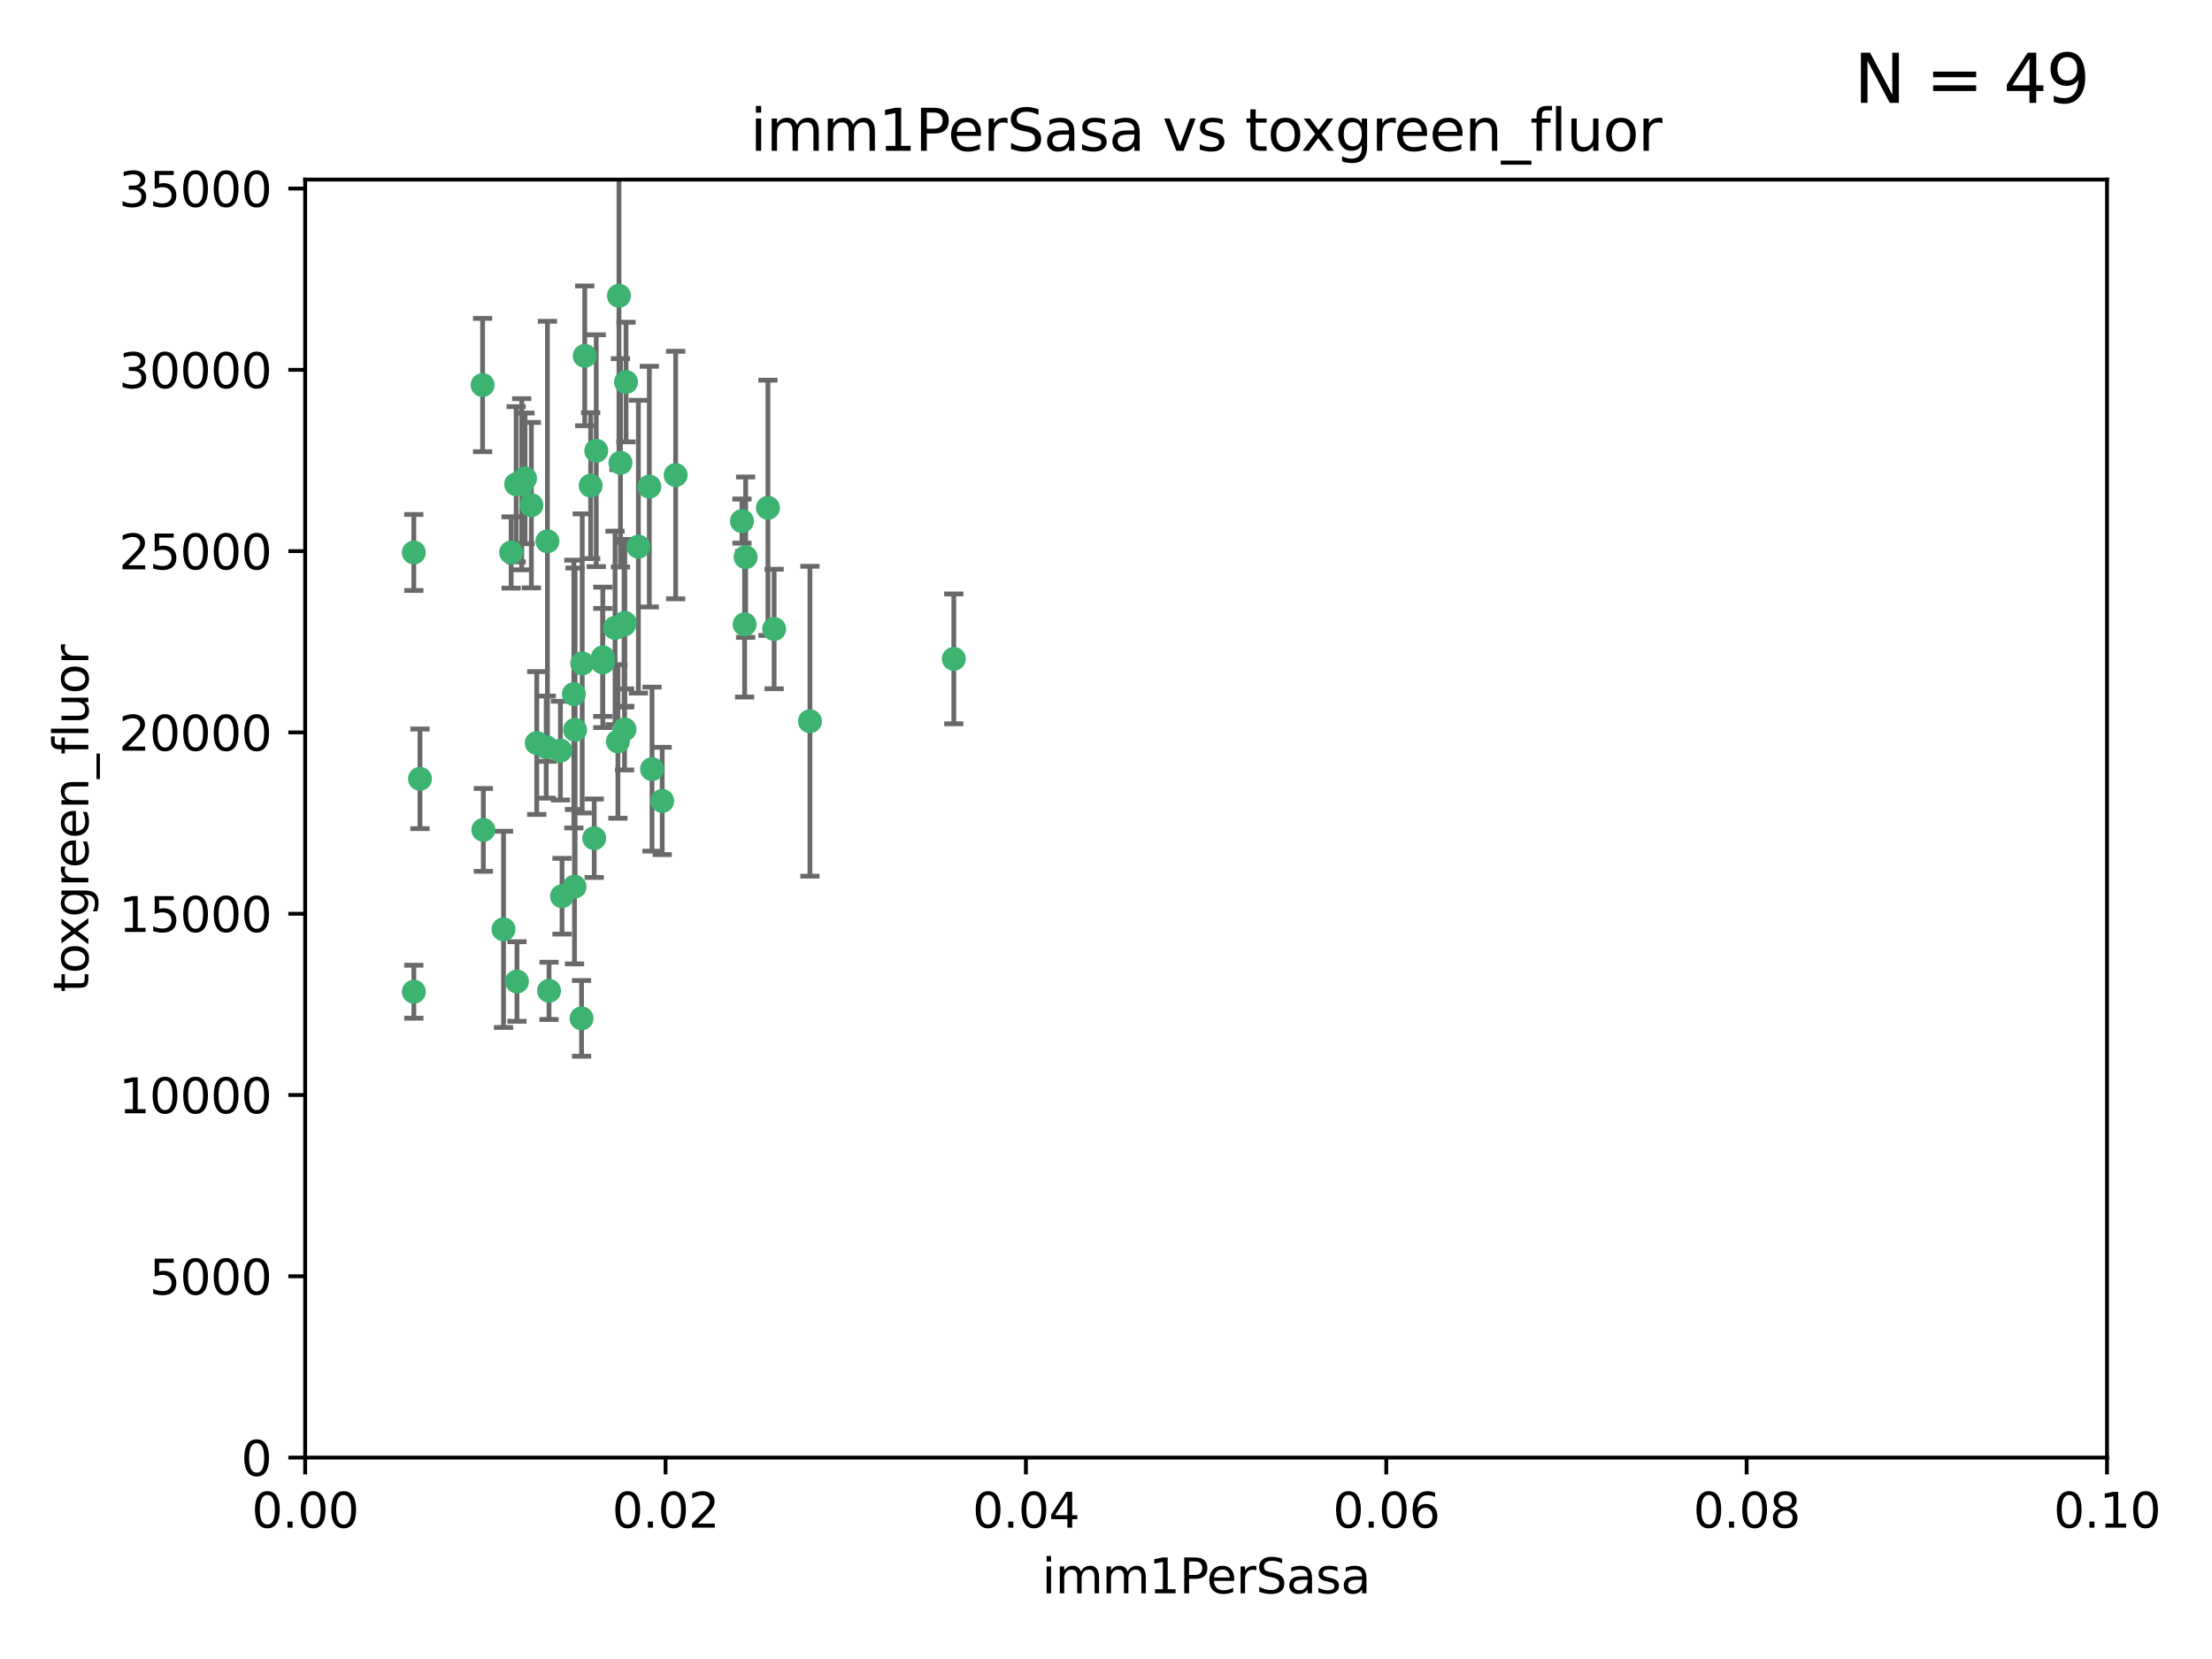 <?xml version="1.0" encoding="utf-8" standalone="no"?>
<!DOCTYPE svg PUBLIC "-//W3C//DTD SVG 1.1//EN"
  "http://www.w3.org/Graphics/SVG/1.1/DTD/svg11.dtd">
<svg xmlns:xlink="http://www.w3.org/1999/xlink" width="460.8pt" height="345.6pt" viewBox="0 0 460.8 345.6" xmlns="http://www.w3.org/2000/svg" version="1.1">
 <defs>
  <style type="text/css">*{stroke-linejoin: round; stroke-linecap: butt}</style>
 </defs>
 <g id="figure_1">
  <g id="patch_1">
   <path d="M 0 345.6 
L 460.8 345.6 
L 460.8 0 
L 0 0 
z
" style="fill: #ffffff"/>
  </g>
  <g id="axes_1">
   <g id="patch_2">
    <path d="M 63.571 303.64 
L 438.93 303.64 
L 438.93 37.411 
L 63.571 37.411 
z
" style="fill: #ffffff"/>
   </g>
   <g id="PathCollection_1">
    <defs>
     <path id="md08d9b1926" d="M 0 1.118 
C 0.297 1.118 0.581 1 0.791 0.791 
C 1 0.581 1.118 0.297 1.118 0 
C 1.118 -0.297 1 -0.581 0.791 -0.791 
C 0.581 -1 0.297 -1.118 0 -1.118 
C -0.297 -1.118 -0.581 -1 -0.791 -0.791 
C -1 -0.581 -1.118 -0.297 -1.118 0 
C -1.118 0.297 -1 0.581 -0.791 0.791 
C -0.581 1 -0.297 1.118 0 1.118 
z
" style="stroke: #3cb371"/>
    </defs>
    <g clip-path="url(#p1eeb08035d)">
     <use xlink:href="#md08d9b1926" x="108.683" y="100.872" style="fill: #3cb371; stroke: #3cb371"/>
     <use xlink:href="#md08d9b1926" x="86.211" y="206.592" style="fill: #3cb371; stroke: #3cb371"/>
     <use xlink:href="#md08d9b1926" x="86.208" y="115.09" style="fill: #3cb371; stroke: #3cb371"/>
     <use xlink:href="#md08d9b1926" x="135.831" y="160.224" style="fill: #3cb371; stroke: #3cb371"/>
     <use xlink:href="#md08d9b1926" x="116.743" y="156.366" style="fill: #3cb371; stroke: #3cb371"/>
     <use xlink:href="#md08d9b1926" x="100.534" y="80.209" style="fill: #3cb371; stroke: #3cb371"/>
     <use xlink:href="#md08d9b1926" x="106.479" y="115.091" style="fill: #3cb371; stroke: #3cb371"/>
     <use xlink:href="#md08d9b1926" x="130.105" y="151.945" style="fill: #3cb371; stroke: #3cb371"/>
     <use xlink:href="#md08d9b1926" x="107.526" y="100.88" style="fill: #3cb371; stroke: #3cb371"/>
     <use xlink:href="#md08d9b1926" x="111.816" y="154.79" style="fill: #3cb371; stroke: #3cb371"/>
     <use xlink:href="#md08d9b1926" x="135.268" y="101.372" style="fill: #3cb371; stroke: #3cb371"/>
     <use xlink:href="#md08d9b1926" x="155.33" y="116.067" style="fill: #3cb371; stroke: #3cb371"/>
     <use xlink:href="#md08d9b1926" x="114.041" y="112.761" style="fill: #3cb371; stroke: #3cb371"/>
     <use xlink:href="#md08d9b1926" x="119.544" y="144.591" style="fill: #3cb371; stroke: #3cb371"/>
     <use xlink:href="#md08d9b1926" x="121.813" y="74.129" style="fill: #3cb371; stroke: #3cb371"/>
     <use xlink:href="#md08d9b1926" x="123.051" y="101.166" style="fill: #3cb371; stroke: #3cb371"/>
     <use xlink:href="#md08d9b1926" x="109.374" y="99.654" style="fill: #3cb371; stroke: #3cb371"/>
     <use xlink:href="#md08d9b1926" x="128.943" y="61.614" style="fill: #3cb371; stroke: #3cb371"/>
     <use xlink:href="#md08d9b1926" x="159.978" y="105.788" style="fill: #3cb371; stroke: #3cb371"/>
     <use xlink:href="#md08d9b1926" x="129.253" y="96.415" style="fill: #3cb371; stroke: #3cb371"/>
     <use xlink:href="#md08d9b1926" x="161.267" y="131.033" style="fill: #3cb371; stroke: #3cb371"/>
     <use xlink:href="#md08d9b1926" x="121.287" y="138.203" style="fill: #3cb371; stroke: #3cb371"/>
     <use xlink:href="#md08d9b1926" x="130.006" y="130.114" style="fill: #3cb371; stroke: #3cb371"/>
     <use xlink:href="#md08d9b1926" x="132.989" y="113.883" style="fill: #3cb371; stroke: #3cb371"/>
     <use xlink:href="#md08d9b1926" x="123.786" y="174.616" style="fill: #3cb371; stroke: #3cb371"/>
     <use xlink:href="#md08d9b1926" x="125.578" y="136.942" style="fill: #3cb371; stroke: #3cb371"/>
     <use xlink:href="#md08d9b1926" x="107.693" y="204.462" style="fill: #3cb371; stroke: #3cb371"/>
     <use xlink:href="#md08d9b1926" x="130.41" y="79.585" style="fill: #3cb371; stroke: #3cb371"/>
     <use xlink:href="#md08d9b1926" x="114.371" y="206.41" style="fill: #3cb371; stroke: #3cb371"/>
     <use xlink:href="#md08d9b1926" x="124.208" y="93.895" style="fill: #3cb371; stroke: #3cb371"/>
     <use xlink:href="#md08d9b1926" x="140.752" y="98.96" style="fill: #3cb371; stroke: #3cb371"/>
     <use xlink:href="#md08d9b1926" x="155.12" y="130.059" style="fill: #3cb371; stroke: #3cb371"/>
     <use xlink:href="#md08d9b1926" x="154.563" y="108.552" style="fill: #3cb371; stroke: #3cb371"/>
     <use xlink:href="#md08d9b1926" x="113.789" y="155.635" style="fill: #3cb371; stroke: #3cb371"/>
     <use xlink:href="#md08d9b1926" x="137.946" y="166.847" style="fill: #3cb371; stroke: #3cb371"/>
     <use xlink:href="#md08d9b1926" x="104.893" y="193.597" style="fill: #3cb371; stroke: #3cb371"/>
     <use xlink:href="#md08d9b1926" x="198.694" y="137.251" style="fill: #3cb371; stroke: #3cb371"/>
     <use xlink:href="#md08d9b1926" x="168.726" y="150.246" style="fill: #3cb371; stroke: #3cb371"/>
     <use xlink:href="#md08d9b1926" x="119.679" y="184.712" style="fill: #3cb371; stroke: #3cb371"/>
     <use xlink:href="#md08d9b1926" x="128.129" y="130.801" style="fill: #3cb371; stroke: #3cb371"/>
     <use xlink:href="#md08d9b1926" x="119.799" y="152.035" style="fill: #3cb371; stroke: #3cb371"/>
     <use xlink:href="#md08d9b1926" x="125.573" y="137.993" style="fill: #3cb371; stroke: #3cb371"/>
     <use xlink:href="#md08d9b1926" x="121.147" y="212.147" style="fill: #3cb371; stroke: #3cb371"/>
     <use xlink:href="#md08d9b1926" x="117.081" y="186.7" style="fill: #3cb371; stroke: #3cb371"/>
     <use xlink:href="#md08d9b1926" x="100.692" y="172.883" style="fill: #3cb371; stroke: #3cb371"/>
     <use xlink:href="#md08d9b1926" x="130.158" y="129.752" style="fill: #3cb371; stroke: #3cb371"/>
     <use xlink:href="#md08d9b1926" x="128.726" y="154.457" style="fill: #3cb371; stroke: #3cb371"/>
     <use xlink:href="#md08d9b1926" x="110.694" y="105.234" style="fill: #3cb371; stroke: #3cb371"/>
     <use xlink:href="#md08d9b1926" x="87.489" y="162.243" style="fill: #3cb371; stroke: #3cb371"/>
    </g>
   </g>
   <g id="matplotlib.axis_1">
    <g id="xtick_1">
     <g id="line2d_1">
      <defs>
       <path id="mfd24bc5b72" d="M 0 0 
L 0 3.5 
" style="stroke: #000000; stroke-width: 0.8"/>
      </defs>
      <g>
       <use xlink:href="#mfd24bc5b72" x="63.571" y="303.64" style="stroke: #000000; stroke-width: 0.8"/>
      </g>
     </g>
     <g id="text_1">
      <!-- 0.00 -->
      <g transform="translate(52.438 318.238)scale(0.1 -0.1)">
       <defs>
        <path id="DejaVuSans-30" d="M 2034 4250 
Q 1547 4250 1301 3770 
Q 1056 3291 1056 2328 
Q 1056 1369 1301 889 
Q 1547 409 2034 409 
Q 2525 409 2770 889 
Q 3016 1369 3016 2328 
Q 3016 3291 2770 3770 
Q 2525 4250 2034 4250 
z
M 2034 4750 
Q 2819 4750 3233 4129 
Q 3647 3509 3647 2328 
Q 3647 1150 3233 529 
Q 2819 -91 2034 -91 
Q 1250 -91 836 529 
Q 422 1150 422 2328 
Q 422 3509 836 4129 
Q 1250 4750 2034 4750 
z
" transform="scale(0.016)"/>
        <path id="DejaVuSans-2e" d="M 684 794 
L 1344 794 
L 1344 0 
L 684 0 
L 684 794 
z
" transform="scale(0.016)"/>
       </defs>
       <use xlink:href="#DejaVuSans-30"/>
       <use xlink:href="#DejaVuSans-2e" x="63.623"/>
       <use xlink:href="#DejaVuSans-30" x="95.41"/>
       <use xlink:href="#DejaVuSans-30" x="159.033"/>
      </g>
     </g>
    </g>
    <g id="xtick_2">
     <g id="line2d_2">
      <g>
       <use xlink:href="#mfd24bc5b72" x="138.643" y="303.64" style="stroke: #000000; stroke-width: 0.8"/>
      </g>
     </g>
     <g id="text_2">
      <!-- 0.02 -->
      <g transform="translate(127.51 318.238)scale(0.1 -0.1)">
       <defs>
        <path id="DejaVuSans-32" d="M 1228 531 
L 3431 531 
L 3431 0 
L 469 0 
L 469 531 
Q 828 903 1448 1529 
Q 2069 2156 2228 2338 
Q 2531 2678 2651 2914 
Q 2772 3150 2772 3378 
Q 2772 3750 2511 3984 
Q 2250 4219 1831 4219 
Q 1534 4219 1204 4116 
Q 875 4013 500 3803 
L 500 4441 
Q 881 4594 1212 4672 
Q 1544 4750 1819 4750 
Q 2544 4750 2975 4387 
Q 3406 4025 3406 3419 
Q 3406 3131 3298 2873 
Q 3191 2616 2906 2266 
Q 2828 2175 2409 1742 
Q 1991 1309 1228 531 
z
" transform="scale(0.016)"/>
       </defs>
       <use xlink:href="#DejaVuSans-30"/>
       <use xlink:href="#DejaVuSans-2e" x="63.623"/>
       <use xlink:href="#DejaVuSans-30" x="95.41"/>
       <use xlink:href="#DejaVuSans-32" x="159.033"/>
      </g>
     </g>
    </g>
    <g id="xtick_3">
     <g id="line2d_3">
      <g>
       <use xlink:href="#mfd24bc5b72" x="213.715" y="303.64" style="stroke: #000000; stroke-width: 0.8"/>
      </g>
     </g>
     <g id="text_3">
      <!-- 0.04 -->
      <g transform="translate(202.582 318.238)scale(0.1 -0.1)">
       <defs>
        <path id="DejaVuSans-34" d="M 2419 4116 
L 825 1625 
L 2419 1625 
L 2419 4116 
z
M 2253 4666 
L 3047 4666 
L 3047 1625 
L 3713 1625 
L 3713 1100 
L 3047 1100 
L 3047 0 
L 2419 0 
L 2419 1100 
L 313 1100 
L 313 1709 
L 2253 4666 
z
" transform="scale(0.016)"/>
       </defs>
       <use xlink:href="#DejaVuSans-30"/>
       <use xlink:href="#DejaVuSans-2e" x="63.623"/>
       <use xlink:href="#DejaVuSans-30" x="95.41"/>
       <use xlink:href="#DejaVuSans-34" x="159.033"/>
      </g>
     </g>
    </g>
    <g id="xtick_4">
     <g id="line2d_4">
      <g>
       <use xlink:href="#mfd24bc5b72" x="288.786" y="303.64" style="stroke: #000000; stroke-width: 0.8"/>
      </g>
     </g>
     <g id="text_4">
      <!-- 0.06 -->
      <g transform="translate(277.654 318.238)scale(0.1 -0.1)">
       <defs>
        <path id="DejaVuSans-36" d="M 2113 2584 
Q 1688 2584 1439 2293 
Q 1191 2003 1191 1497 
Q 1191 994 1439 701 
Q 1688 409 2113 409 
Q 2538 409 2786 701 
Q 3034 994 3034 1497 
Q 3034 2003 2786 2293 
Q 2538 2584 2113 2584 
z
M 3366 4563 
L 3366 3988 
Q 3128 4100 2886 4159 
Q 2644 4219 2406 4219 
Q 1781 4219 1451 3797 
Q 1122 3375 1075 2522 
Q 1259 2794 1537 2939 
Q 1816 3084 2150 3084 
Q 2853 3084 3261 2657 
Q 3669 2231 3669 1497 
Q 3669 778 3244 343 
Q 2819 -91 2113 -91 
Q 1303 -91 875 529 
Q 447 1150 447 2328 
Q 447 3434 972 4092 
Q 1497 4750 2381 4750 
Q 2619 4750 2861 4703 
Q 3103 4656 3366 4563 
z
" transform="scale(0.016)"/>
       </defs>
       <use xlink:href="#DejaVuSans-30"/>
       <use xlink:href="#DejaVuSans-2e" x="63.623"/>
       <use xlink:href="#DejaVuSans-30" x="95.41"/>
       <use xlink:href="#DejaVuSans-36" x="159.033"/>
      </g>
     </g>
    </g>
    <g id="xtick_5">
     <g id="line2d_5">
      <g>
       <use xlink:href="#mfd24bc5b72" x="363.858" y="303.64" style="stroke: #000000; stroke-width: 0.8"/>
      </g>
     </g>
     <g id="text_5">
      <!-- 0.08 -->
      <g transform="translate(352.725 318.238)scale(0.1 -0.1)">
       <defs>
        <path id="DejaVuSans-38" d="M 2034 2216 
Q 1584 2216 1326 1975 
Q 1069 1734 1069 1313 
Q 1069 891 1326 650 
Q 1584 409 2034 409 
Q 2484 409 2743 651 
Q 3003 894 3003 1313 
Q 3003 1734 2745 1975 
Q 2488 2216 2034 2216 
z
M 1403 2484 
Q 997 2584 770 2862 
Q 544 3141 544 3541 
Q 544 4100 942 4425 
Q 1341 4750 2034 4750 
Q 2731 4750 3128 4425 
Q 3525 4100 3525 3541 
Q 3525 3141 3298 2862 
Q 3072 2584 2669 2484 
Q 3125 2378 3379 2068 
Q 3634 1759 3634 1313 
Q 3634 634 3220 271 
Q 2806 -91 2034 -91 
Q 1263 -91 848 271 
Q 434 634 434 1313 
Q 434 1759 690 2068 
Q 947 2378 1403 2484 
z
M 1172 3481 
Q 1172 3119 1398 2916 
Q 1625 2713 2034 2713 
Q 2441 2713 2670 2916 
Q 2900 3119 2900 3481 
Q 2900 3844 2670 4047 
Q 2441 4250 2034 4250 
Q 1625 4250 1398 4047 
Q 1172 3844 1172 3481 
z
" transform="scale(0.016)"/>
       </defs>
       <use xlink:href="#DejaVuSans-30"/>
       <use xlink:href="#DejaVuSans-2e" x="63.623"/>
       <use xlink:href="#DejaVuSans-30" x="95.41"/>
       <use xlink:href="#DejaVuSans-38" x="159.033"/>
      </g>
     </g>
    </g>
    <g id="xtick_6">
     <g id="line2d_6">
      <g>
       <use xlink:href="#mfd24bc5b72" x="438.93" y="303.64" style="stroke: #000000; stroke-width: 0.8"/>
      </g>
     </g>
     <g id="text_6">
      <!-- 0.10 -->
      <g transform="translate(427.797 318.238)scale(0.1 -0.1)">
       <defs>
        <path id="DejaVuSans-31" d="M 794 531 
L 1825 531 
L 1825 4091 
L 703 3866 
L 703 4441 
L 1819 4666 
L 2450 4666 
L 2450 531 
L 3481 531 
L 3481 0 
L 794 0 
L 794 531 
z
" transform="scale(0.016)"/>
       </defs>
       <use xlink:href="#DejaVuSans-30"/>
       <use xlink:href="#DejaVuSans-2e" x="63.623"/>
       <use xlink:href="#DejaVuSans-31" x="95.41"/>
       <use xlink:href="#DejaVuSans-30" x="159.033"/>
      </g>
     </g>
    </g>
    <g id="text_7">
     <!-- imm1PerSasa -->
     <g transform="translate(217.067 331.917)scale(0.1 -0.1)">
      <defs>
       <path id="DejaVuSans-69" d="M 603 3500 
L 1178 3500 
L 1178 0 
L 603 0 
L 603 3500 
z
M 603 4863 
L 1178 4863 
L 1178 4134 
L 603 4134 
L 603 4863 
z
" transform="scale(0.016)"/>
       <path id="DejaVuSans-6d" d="M 3328 2828 
Q 3544 3216 3844 3400 
Q 4144 3584 4550 3584 
Q 5097 3584 5394 3201 
Q 5691 2819 5691 2113 
L 5691 0 
L 5113 0 
L 5113 2094 
Q 5113 2597 4934 2840 
Q 4756 3084 4391 3084 
Q 3944 3084 3684 2787 
Q 3425 2491 3425 1978 
L 3425 0 
L 2847 0 
L 2847 2094 
Q 2847 2600 2669 2842 
Q 2491 3084 2119 3084 
Q 1678 3084 1418 2786 
Q 1159 2488 1159 1978 
L 1159 0 
L 581 0 
L 581 3500 
L 1159 3500 
L 1159 2956 
Q 1356 3278 1631 3431 
Q 1906 3584 2284 3584 
Q 2666 3584 2933 3390 
Q 3200 3197 3328 2828 
z
" transform="scale(0.016)"/>
       <path id="DejaVuSans-50" d="M 1259 4147 
L 1259 2394 
L 2053 2394 
Q 2494 2394 2734 2622 
Q 2975 2850 2975 3272 
Q 2975 3691 2734 3919 
Q 2494 4147 2053 4147 
L 1259 4147 
z
M 628 4666 
L 2053 4666 
Q 2838 4666 3239 4311 
Q 3641 3956 3641 3272 
Q 3641 2581 3239 2228 
Q 2838 1875 2053 1875 
L 1259 1875 
L 1259 0 
L 628 0 
L 628 4666 
z
" transform="scale(0.016)"/>
       <path id="DejaVuSans-65" d="M 3597 1894 
L 3597 1613 
L 953 1613 
Q 991 1019 1311 708 
Q 1631 397 2203 397 
Q 2534 397 2845 478 
Q 3156 559 3463 722 
L 3463 178 
Q 3153 47 2828 -22 
Q 2503 -91 2169 -91 
Q 1331 -91 842 396 
Q 353 884 353 1716 
Q 353 2575 817 3079 
Q 1281 3584 2069 3584 
Q 2775 3584 3186 3129 
Q 3597 2675 3597 1894 
z
M 3022 2063 
Q 3016 2534 2758 2815 
Q 2500 3097 2075 3097 
Q 1594 3097 1305 2825 
Q 1016 2553 972 2059 
L 3022 2063 
z
" transform="scale(0.016)"/>
       <path id="DejaVuSans-72" d="M 2631 2963 
Q 2534 3019 2420 3045 
Q 2306 3072 2169 3072 
Q 1681 3072 1420 2755 
Q 1159 2438 1159 1844 
L 1159 0 
L 581 0 
L 581 3500 
L 1159 3500 
L 1159 2956 
Q 1341 3275 1631 3429 
Q 1922 3584 2338 3584 
Q 2397 3584 2469 3576 
Q 2541 3569 2628 3553 
L 2631 2963 
z
" transform="scale(0.016)"/>
       <path id="DejaVuSans-53" d="M 3425 4513 
L 3425 3897 
Q 3066 4069 2747 4153 
Q 2428 4238 2131 4238 
Q 1616 4238 1336 4038 
Q 1056 3838 1056 3469 
Q 1056 3159 1242 3001 
Q 1428 2844 1947 2747 
L 2328 2669 
Q 3034 2534 3370 2195 
Q 3706 1856 3706 1288 
Q 3706 609 3251 259 
Q 2797 -91 1919 -91 
Q 1588 -91 1214 -16 
Q 841 59 441 206 
L 441 856 
Q 825 641 1194 531 
Q 1563 422 1919 422 
Q 2459 422 2753 634 
Q 3047 847 3047 1241 
Q 3047 1584 2836 1778 
Q 2625 1972 2144 2069 
L 1759 2144 
Q 1053 2284 737 2584 
Q 422 2884 422 3419 
Q 422 4038 858 4394 
Q 1294 4750 2059 4750 
Q 2388 4750 2728 4690 
Q 3069 4631 3425 4513 
z
" transform="scale(0.016)"/>
       <path id="DejaVuSans-61" d="M 2194 1759 
Q 1497 1759 1228 1600 
Q 959 1441 959 1056 
Q 959 750 1161 570 
Q 1363 391 1709 391 
Q 2188 391 2477 730 
Q 2766 1069 2766 1631 
L 2766 1759 
L 2194 1759 
z
M 3341 1997 
L 3341 0 
L 2766 0 
L 2766 531 
Q 2569 213 2275 61 
Q 1981 -91 1556 -91 
Q 1019 -91 701 211 
Q 384 513 384 1019 
Q 384 1609 779 1909 
Q 1175 2209 1959 2209 
L 2766 2209 
L 2766 2266 
Q 2766 2663 2505 2880 
Q 2244 3097 1772 3097 
Q 1472 3097 1187 3025 
Q 903 2953 641 2809 
L 641 3341 
Q 956 3463 1253 3523 
Q 1550 3584 1831 3584 
Q 2591 3584 2966 3190 
Q 3341 2797 3341 1997 
z
" transform="scale(0.016)"/>
       <path id="DejaVuSans-73" d="M 2834 3397 
L 2834 2853 
Q 2591 2978 2328 3040 
Q 2066 3103 1784 3103 
Q 1356 3103 1142 2972 
Q 928 2841 928 2578 
Q 928 2378 1081 2264 
Q 1234 2150 1697 2047 
L 1894 2003 
Q 2506 1872 2764 1633 
Q 3022 1394 3022 966 
Q 3022 478 2636 193 
Q 2250 -91 1575 -91 
Q 1294 -91 989 -36 
Q 684 19 347 128 
L 347 722 
Q 666 556 975 473 
Q 1284 391 1588 391 
Q 1994 391 2212 530 
Q 2431 669 2431 922 
Q 2431 1156 2273 1281 
Q 2116 1406 1581 1522 
L 1381 1569 
Q 847 1681 609 1914 
Q 372 2147 372 2553 
Q 372 3047 722 3315 
Q 1072 3584 1716 3584 
Q 2034 3584 2315 3537 
Q 2597 3491 2834 3397 
z
" transform="scale(0.016)"/>
      </defs>
      <use xlink:href="#DejaVuSans-69"/>
      <use xlink:href="#DejaVuSans-6d" x="27.783"/>
      <use xlink:href="#DejaVuSans-6d" x="125.195"/>
      <use xlink:href="#DejaVuSans-31" x="222.607"/>
      <use xlink:href="#DejaVuSans-50" x="286.23"/>
      <use xlink:href="#DejaVuSans-65" x="342.908"/>
      <use xlink:href="#DejaVuSans-72" x="404.432"/>
      <use xlink:href="#DejaVuSans-53" x="445.545"/>
      <use xlink:href="#DejaVuSans-61" x="509.021"/>
      <use xlink:href="#DejaVuSans-73" x="570.301"/>
      <use xlink:href="#DejaVuSans-61" x="622.4"/>
     </g>
    </g>
   </g>
   <g id="matplotlib.axis_2">
    <g id="ytick_1">
     <g id="line2d_7">
      <defs>
       <path id="m077511b393" d="M 0 0 
L -3.5 0 
" style="stroke: #000000; stroke-width: 0.8"/>
      </defs>
      <g>
       <use xlink:href="#m077511b393" x="63.571" y="303.64" style="stroke: #000000; stroke-width: 0.8"/>
      </g>
     </g>
     <g id="text_8">
      <!-- 0 -->
      <g transform="translate(50.209 307.439)scale(0.1 -0.1)">
       <use xlink:href="#DejaVuSans-30"/>
      </g>
     </g>
    </g>
    <g id="ytick_2">
     <g id="line2d_8">
      <g>
       <use xlink:href="#m077511b393" x="63.571" y="265.874" style="stroke: #000000; stroke-width: 0.8"/>
      </g>
     </g>
     <g id="text_9">
      <!-- 5000 -->
      <g transform="translate(31.121 269.673)scale(0.1 -0.1)">
       <defs>
        <path id="DejaVuSans-35" d="M 691 4666 
L 3169 4666 
L 3169 4134 
L 1269 4134 
L 1269 2991 
Q 1406 3038 1543 3061 
Q 1681 3084 1819 3084 
Q 2600 3084 3056 2656 
Q 3513 2228 3513 1497 
Q 3513 744 3044 326 
Q 2575 -91 1722 -91 
Q 1428 -91 1123 -41 
Q 819 9 494 109 
L 494 744 
Q 775 591 1075 516 
Q 1375 441 1709 441 
Q 2250 441 2565 725 
Q 2881 1009 2881 1497 
Q 2881 1984 2565 2268 
Q 2250 2553 1709 2553 
Q 1456 2553 1204 2497 
Q 953 2441 691 2322 
L 691 4666 
z
" transform="scale(0.016)"/>
       </defs>
       <use xlink:href="#DejaVuSans-35"/>
       <use xlink:href="#DejaVuSans-30" x="63.623"/>
       <use xlink:href="#DejaVuSans-30" x="127.246"/>
       <use xlink:href="#DejaVuSans-30" x="190.869"/>
      </g>
     </g>
    </g>
    <g id="ytick_3">
     <g id="line2d_9">
      <g>
       <use xlink:href="#m077511b393" x="63.571" y="228.108" style="stroke: #000000; stroke-width: 0.8"/>
      </g>
     </g>
     <g id="text_10">
      <!-- 10000 -->
      <g transform="translate(24.759 231.907)scale(0.1 -0.1)">
       <use xlink:href="#DejaVuSans-31"/>
       <use xlink:href="#DejaVuSans-30" x="63.623"/>
       <use xlink:href="#DejaVuSans-30" x="127.246"/>
       <use xlink:href="#DejaVuSans-30" x="190.869"/>
       <use xlink:href="#DejaVuSans-30" x="254.492"/>
      </g>
     </g>
    </g>
    <g id="ytick_4">
     <g id="line2d_10">
      <g>
       <use xlink:href="#m077511b393" x="63.571" y="190.342" style="stroke: #000000; stroke-width: 0.8"/>
      </g>
     </g>
     <g id="text_11">
      <!-- 15000 -->
      <g transform="translate(24.759 194.141)scale(0.1 -0.1)">
       <use xlink:href="#DejaVuSans-31"/>
       <use xlink:href="#DejaVuSans-35" x="63.623"/>
       <use xlink:href="#DejaVuSans-30" x="127.246"/>
       <use xlink:href="#DejaVuSans-30" x="190.869"/>
       <use xlink:href="#DejaVuSans-30" x="254.492"/>
      </g>
     </g>
    </g>
    <g id="ytick_5">
     <g id="line2d_11">
      <g>
       <use xlink:href="#m077511b393" x="63.571" y="152.576" style="stroke: #000000; stroke-width: 0.8"/>
      </g>
     </g>
     <g id="text_12">
      <!-- 20000 -->
      <g transform="translate(24.759 156.375)scale(0.1 -0.1)">
       <use xlink:href="#DejaVuSans-32"/>
       <use xlink:href="#DejaVuSans-30" x="63.623"/>
       <use xlink:href="#DejaVuSans-30" x="127.246"/>
       <use xlink:href="#DejaVuSans-30" x="190.869"/>
       <use xlink:href="#DejaVuSans-30" x="254.492"/>
      </g>
     </g>
    </g>
    <g id="ytick_6">
     <g id="line2d_12">
      <g>
       <use xlink:href="#m077511b393" x="63.571" y="114.81" style="stroke: #000000; stroke-width: 0.8"/>
      </g>
     </g>
     <g id="text_13">
      <!-- 25000 -->
      <g transform="translate(24.759 118.609)scale(0.1 -0.1)">
       <use xlink:href="#DejaVuSans-32"/>
       <use xlink:href="#DejaVuSans-35" x="63.623"/>
       <use xlink:href="#DejaVuSans-30" x="127.246"/>
       <use xlink:href="#DejaVuSans-30" x="190.869"/>
       <use xlink:href="#DejaVuSans-30" x="254.492"/>
      </g>
     </g>
    </g>
    <g id="ytick_7">
     <g id="line2d_13">
      <g>
       <use xlink:href="#m077511b393" x="63.571" y="77.044" style="stroke: #000000; stroke-width: 0.8"/>
      </g>
     </g>
     <g id="text_14">
      <!-- 30000 -->
      <g transform="translate(24.759 80.844)scale(0.1 -0.1)">
       <defs>
        <path id="DejaVuSans-33" d="M 2597 2516 
Q 3050 2419 3304 2112 
Q 3559 1806 3559 1356 
Q 3559 666 3084 287 
Q 2609 -91 1734 -91 
Q 1441 -91 1130 -33 
Q 819 25 488 141 
L 488 750 
Q 750 597 1062 519 
Q 1375 441 1716 441 
Q 2309 441 2620 675 
Q 2931 909 2931 1356 
Q 2931 1769 2642 2001 
Q 2353 2234 1838 2234 
L 1294 2234 
L 1294 2753 
L 1863 2753 
Q 2328 2753 2575 2939 
Q 2822 3125 2822 3475 
Q 2822 3834 2567 4026 
Q 2313 4219 1838 4219 
Q 1578 4219 1281 4162 
Q 984 4106 628 3988 
L 628 4550 
Q 988 4650 1302 4700 
Q 1616 4750 1894 4750 
Q 2613 4750 3031 4423 
Q 3450 4097 3450 3541 
Q 3450 3153 3228 2886 
Q 3006 2619 2597 2516 
z
" transform="scale(0.016)"/>
       </defs>
       <use xlink:href="#DejaVuSans-33"/>
       <use xlink:href="#DejaVuSans-30" x="63.623"/>
       <use xlink:href="#DejaVuSans-30" x="127.246"/>
       <use xlink:href="#DejaVuSans-30" x="190.869"/>
       <use xlink:href="#DejaVuSans-30" x="254.492"/>
      </g>
     </g>
    </g>
    <g id="ytick_8">
     <g id="line2d_14">
      <g>
       <use xlink:href="#m077511b393" x="63.571" y="39.278" style="stroke: #000000; stroke-width: 0.8"/>
      </g>
     </g>
     <g id="text_15">
      <!-- 35000 -->
      <g transform="translate(24.759 43.078)scale(0.1 -0.1)">
       <use xlink:href="#DejaVuSans-33"/>
       <use xlink:href="#DejaVuSans-35" x="63.623"/>
       <use xlink:href="#DejaVuSans-30" x="127.246"/>
       <use xlink:href="#DejaVuSans-30" x="190.869"/>
       <use xlink:href="#DejaVuSans-30" x="254.492"/>
      </g>
     </g>
    </g>
    <g id="text_16">
     <!-- toxgreen_fluor -->
     <g transform="translate(18.401 206.72)rotate(-90)scale(0.1 -0.1)">
      <defs>
       <path id="DejaVuSans-74" d="M 1172 4494 
L 1172 3500 
L 2356 3500 
L 2356 3053 
L 1172 3053 
L 1172 1153 
Q 1172 725 1289 603 
Q 1406 481 1766 481 
L 2356 481 
L 2356 0 
L 1766 0 
Q 1100 0 847 248 
Q 594 497 594 1153 
L 594 3053 
L 172 3053 
L 172 3500 
L 594 3500 
L 594 4494 
L 1172 4494 
z
" transform="scale(0.016)"/>
       <path id="DejaVuSans-6f" d="M 1959 3097 
Q 1497 3097 1228 2736 
Q 959 2375 959 1747 
Q 959 1119 1226 758 
Q 1494 397 1959 397 
Q 2419 397 2687 759 
Q 2956 1122 2956 1747 
Q 2956 2369 2687 2733 
Q 2419 3097 1959 3097 
z
M 1959 3584 
Q 2709 3584 3137 3096 
Q 3566 2609 3566 1747 
Q 3566 888 3137 398 
Q 2709 -91 1959 -91 
Q 1206 -91 779 398 
Q 353 888 353 1747 
Q 353 2609 779 3096 
Q 1206 3584 1959 3584 
z
" transform="scale(0.016)"/>
       <path id="DejaVuSans-78" d="M 3513 3500 
L 2247 1797 
L 3578 0 
L 2900 0 
L 1881 1375 
L 863 0 
L 184 0 
L 1544 1831 
L 300 3500 
L 978 3500 
L 1906 2253 
L 2834 3500 
L 3513 3500 
z
" transform="scale(0.016)"/>
       <path id="DejaVuSans-67" d="M 2906 1791 
Q 2906 2416 2648 2759 
Q 2391 3103 1925 3103 
Q 1463 3103 1205 2759 
Q 947 2416 947 1791 
Q 947 1169 1205 825 
Q 1463 481 1925 481 
Q 2391 481 2648 825 
Q 2906 1169 2906 1791 
z
M 3481 434 
Q 3481 -459 3084 -895 
Q 2688 -1331 1869 -1331 
Q 1566 -1331 1297 -1286 
Q 1028 -1241 775 -1147 
L 775 -588 
Q 1028 -725 1275 -790 
Q 1522 -856 1778 -856 
Q 2344 -856 2625 -561 
Q 2906 -266 2906 331 
L 2906 616 
Q 2728 306 2450 153 
Q 2172 0 1784 0 
Q 1141 0 747 490 
Q 353 981 353 1791 
Q 353 2603 747 3093 
Q 1141 3584 1784 3584 
Q 2172 3584 2450 3431 
Q 2728 3278 2906 2969 
L 2906 3500 
L 3481 3500 
L 3481 434 
z
" transform="scale(0.016)"/>
       <path id="DejaVuSans-6e" d="M 3513 2113 
L 3513 0 
L 2938 0 
L 2938 2094 
Q 2938 2591 2744 2837 
Q 2550 3084 2163 3084 
Q 1697 3084 1428 2787 
Q 1159 2491 1159 1978 
L 1159 0 
L 581 0 
L 581 3500 
L 1159 3500 
L 1159 2956 
Q 1366 3272 1645 3428 
Q 1925 3584 2291 3584 
Q 2894 3584 3203 3211 
Q 3513 2838 3513 2113 
z
" transform="scale(0.016)"/>
       <path id="DejaVuSans-5f" d="M 3263 -1063 
L 3263 -1509 
L -63 -1509 
L -63 -1063 
L 3263 -1063 
z
" transform="scale(0.016)"/>
       <path id="DejaVuSans-66" d="M 2375 4863 
L 2375 4384 
L 1825 4384 
Q 1516 4384 1395 4259 
Q 1275 4134 1275 3809 
L 1275 3500 
L 2222 3500 
L 2222 3053 
L 1275 3053 
L 1275 0 
L 697 0 
L 697 3053 
L 147 3053 
L 147 3500 
L 697 3500 
L 697 3744 
Q 697 4328 969 4595 
Q 1241 4863 1831 4863 
L 2375 4863 
z
" transform="scale(0.016)"/>
       <path id="DejaVuSans-6c" d="M 603 4863 
L 1178 4863 
L 1178 0 
L 603 0 
L 603 4863 
z
" transform="scale(0.016)"/>
       <path id="DejaVuSans-75" d="M 544 1381 
L 544 3500 
L 1119 3500 
L 1119 1403 
Q 1119 906 1312 657 
Q 1506 409 1894 409 
Q 2359 409 2629 706 
Q 2900 1003 2900 1516 
L 2900 3500 
L 3475 3500 
L 3475 0 
L 2900 0 
L 2900 538 
Q 2691 219 2414 64 
Q 2138 -91 1772 -91 
Q 1169 -91 856 284 
Q 544 659 544 1381 
z
M 1991 3584 
L 1991 3584 
z
" transform="scale(0.016)"/>
      </defs>
      <use xlink:href="#DejaVuSans-74"/>
      <use xlink:href="#DejaVuSans-6f" x="39.209"/>
      <use xlink:href="#DejaVuSans-78" x="97.266"/>
      <use xlink:href="#DejaVuSans-67" x="156.445"/>
      <use xlink:href="#DejaVuSans-72" x="219.922"/>
      <use xlink:href="#DejaVuSans-65" x="258.785"/>
      <use xlink:href="#DejaVuSans-65" x="320.309"/>
      <use xlink:href="#DejaVuSans-6e" x="381.832"/>
      <use xlink:href="#DejaVuSans-5f" x="445.211"/>
      <use xlink:href="#DejaVuSans-66" x="495.211"/>
      <use xlink:href="#DejaVuSans-6c" x="530.416"/>
      <use xlink:href="#DejaVuSans-75" x="558.199"/>
      <use xlink:href="#DejaVuSans-6f" x="621.578"/>
      <use xlink:href="#DejaVuSans-72" x="682.76"/>
     </g>
    </g>
   </g>
   <g id="LineCollection_1">
    <path d="M 108.683 118.692 
L 108.683 83.052 
" clip-path="url(#p1eeb08035d)" style="fill: none; stroke: #696969"/>
    <path d="M 86.211 212.112 
L 86.211 201.073 
" clip-path="url(#p1eeb08035d)" style="fill: none; stroke: #696969"/>
    <path d="M 86.208 123.008 
L 86.208 107.171 
" clip-path="url(#p1eeb08035d)" style="fill: none; stroke: #696969"/>
    <path d="M 135.831 177.314 
L 135.831 143.135 
" clip-path="url(#p1eeb08035d)" style="fill: none; stroke: #696969"/>
    <path d="M 116.743 166.65 
L 116.743 146.083 
" clip-path="url(#p1eeb08035d)" style="fill: none; stroke: #696969"/>
    <path d="M 100.534 94.094 
L 100.534 66.324 
" clip-path="url(#p1eeb08035d)" style="fill: none; stroke: #696969"/>
    <path d="M 106.479 122.516 
L 106.479 107.666 
" clip-path="url(#p1eeb08035d)" style="fill: none; stroke: #696969"/>
    <path d="M 130.105 160.385 
L 130.105 143.505 
" clip-path="url(#p1eeb08035d)" style="fill: none; stroke: #696969"/>
    <path d="M 107.526 117.048 
L 107.526 84.711 
" clip-path="url(#p1eeb08035d)" style="fill: none; stroke: #696969"/>
    <path d="M 111.816 169.67 
L 111.816 139.91 
" clip-path="url(#p1eeb08035d)" style="fill: none; stroke: #696969"/>
    <path d="M 135.268 126.436 
L 135.268 76.309 
" clip-path="url(#p1eeb08035d)" style="fill: none; stroke: #696969"/>
    <path d="M 155.33 132.771 
L 155.33 99.364 
" clip-path="url(#p1eeb08035d)" style="fill: none; stroke: #696969"/>
    <path d="M 114.041 158.597 
L 114.041 66.926 
" clip-path="url(#p1eeb08035d)" style="fill: none; stroke: #696969"/>
    <path d="M 119.544 172.484 
L 119.544 116.697 
" clip-path="url(#p1eeb08035d)" style="fill: none; stroke: #696969"/>
    <path d="M 121.813 88.692 
L 121.813 59.566 
" clip-path="url(#p1eeb08035d)" style="fill: none; stroke: #696969"/>
    <path d="M 123.051 116.358 
L 123.051 85.973 
" clip-path="url(#p1eeb08035d)" style="fill: none; stroke: #696969"/>
    <path d="M 109.374 113.257 
L 109.374 86.051 
" clip-path="url(#p1eeb08035d)" style="fill: none; stroke: #696969"/>
    <path d="M 128.943 97.825 
L 128.943 25.402 
" clip-path="url(#p1eeb08035d)" style="fill: none; stroke: #696969"/>
    <path d="M 159.978 132.373 
L 159.978 79.202 
" clip-path="url(#p1eeb08035d)" style="fill: none; stroke: #696969"/>
    <path d="M 129.253 118.115 
L 129.253 74.714 
" clip-path="url(#p1eeb08035d)" style="fill: none; stroke: #696969"/>
    <path d="M 161.267 143.479 
L 161.267 118.586 
" clip-path="url(#p1eeb08035d)" style="fill: none; stroke: #696969"/>
    <path d="M 121.287 169.362 
L 121.287 107.043 
" clip-path="url(#p1eeb08035d)" style="fill: none; stroke: #696969"/>
    <path d="M 130.006 147.286 
L 130.006 112.943 
" clip-path="url(#p1eeb08035d)" style="fill: none; stroke: #696969"/>
    <path d="M 132.989 144.378 
L 132.989 83.389 
" clip-path="url(#p1eeb08035d)" style="fill: none; stroke: #696969"/>
    <path d="M 123.786 182.79 
L 123.786 166.441 
" clip-path="url(#p1eeb08035d)" style="fill: none; stroke: #696969"/>
    <path d="M 125.578 151.57 
L 125.578 122.315 
" clip-path="url(#p1eeb08035d)" style="fill: none; stroke: #696969"/>
    <path d="M 107.693 212.746 
L 107.693 196.178 
" clip-path="url(#p1eeb08035d)" style="fill: none; stroke: #696969"/>
    <path d="M 130.41 92.04 
L 130.41 67.13 
" clip-path="url(#p1eeb08035d)" style="fill: none; stroke: #696969"/>
    <path d="M 114.371 212.375 
L 114.371 200.445 
" clip-path="url(#p1eeb08035d)" style="fill: none; stroke: #696969"/>
    <path d="M 124.208 118.044 
L 124.208 69.747 
" clip-path="url(#p1eeb08035d)" style="fill: none; stroke: #696969"/>
    <path d="M 140.752 124.744 
L 140.752 73.175 
" clip-path="url(#p1eeb08035d)" style="fill: none; stroke: #696969"/>
    <path d="M 155.12 145.209 
L 155.12 114.909 
" clip-path="url(#p1eeb08035d)" style="fill: none; stroke: #696969"/>
    <path d="M 154.563 113.148 
L 154.563 103.957 
" clip-path="url(#p1eeb08035d)" style="fill: none; stroke: #696969"/>
    <path d="M 113.789 166.268 
L 113.789 145.002 
" clip-path="url(#p1eeb08035d)" style="fill: none; stroke: #696969"/>
    <path d="M 137.946 178.027 
L 137.946 155.668 
" clip-path="url(#p1eeb08035d)" style="fill: none; stroke: #696969"/>
    <path d="M 104.893 214.035 
L 104.893 173.16 
" clip-path="url(#p1eeb08035d)" style="fill: none; stroke: #696969"/>
    <path d="M 198.694 150.773 
L 198.694 123.729 
" clip-path="url(#p1eeb08035d)" style="fill: none; stroke: #696969"/>
    <path d="M 168.726 182.519 
L 168.726 117.972 
" clip-path="url(#p1eeb08035d)" style="fill: none; stroke: #696969"/>
    <path d="M 119.679 200.794 
L 119.679 168.63 
" clip-path="url(#p1eeb08035d)" style="fill: none; stroke: #696969"/>
    <path d="M 128.129 150.951 
L 128.129 110.652 
" clip-path="url(#p1eeb08035d)" style="fill: none; stroke: #696969"/>
    <path d="M 119.799 185.743 
L 119.799 118.327 
" clip-path="url(#p1eeb08035d)" style="fill: none; stroke: #696969"/>
    <path d="M 125.573 149.246 
L 125.573 126.741 
" clip-path="url(#p1eeb08035d)" style="fill: none; stroke: #696969"/>
    <path d="M 121.147 220.035 
L 121.147 204.259 
" clip-path="url(#p1eeb08035d)" style="fill: none; stroke: #696969"/>
    <path d="M 117.081 194.587 
L 117.081 178.814 
" clip-path="url(#p1eeb08035d)" style="fill: none; stroke: #696969"/>
    <path d="M 100.692 181.512 
L 100.692 164.255 
" clip-path="url(#p1eeb08035d)" style="fill: none; stroke: #696969"/>
    <path d="M 130.158 147.136 
L 130.158 112.367 
" clip-path="url(#p1eeb08035d)" style="fill: none; stroke: #696969"/>
    <path d="M 128.726 170.456 
L 128.726 138.458 
" clip-path="url(#p1eeb08035d)" style="fill: none; stroke: #696969"/>
    <path d="M 110.694 122.461 
L 110.694 88.007 
" clip-path="url(#p1eeb08035d)" style="fill: none; stroke: #696969"/>
    <path d="M 87.489 172.618 
L 87.489 151.867 
" clip-path="url(#p1eeb08035d)" style="fill: none; stroke: #696969"/>
   </g>
   <g id="line2d_15">
    <defs>
     <path id="m01b1bbfa92" d="M 2 0 
L -2 -0 
" style="stroke: #696969"/>
    </defs>
    <g clip-path="url(#p1eeb08035d)">
     <use xlink:href="#m01b1bbfa92" x="108.683" y="118.692" style="fill: #696969; stroke: #696969"/>
     <use xlink:href="#m01b1bbfa92" x="86.211" y="212.112" style="fill: #696969; stroke: #696969"/>
     <use xlink:href="#m01b1bbfa92" x="86.208" y="123.008" style="fill: #696969; stroke: #696969"/>
     <use xlink:href="#m01b1bbfa92" x="135.831" y="177.314" style="fill: #696969; stroke: #696969"/>
     <use xlink:href="#m01b1bbfa92" x="116.743" y="166.65" style="fill: #696969; stroke: #696969"/>
     <use xlink:href="#m01b1bbfa92" x="100.534" y="94.094" style="fill: #696969; stroke: #696969"/>
     <use xlink:href="#m01b1bbfa92" x="106.479" y="122.516" style="fill: #696969; stroke: #696969"/>
     <use xlink:href="#m01b1bbfa92" x="130.105" y="160.385" style="fill: #696969; stroke: #696969"/>
     <use xlink:href="#m01b1bbfa92" x="107.526" y="117.048" style="fill: #696969; stroke: #696969"/>
     <use xlink:href="#m01b1bbfa92" x="111.816" y="169.67" style="fill: #696969; stroke: #696969"/>
     <use xlink:href="#m01b1bbfa92" x="135.268" y="126.436" style="fill: #696969; stroke: #696969"/>
     <use xlink:href="#m01b1bbfa92" x="155.33" y="132.771" style="fill: #696969; stroke: #696969"/>
     <use xlink:href="#m01b1bbfa92" x="114.041" y="158.597" style="fill: #696969; stroke: #696969"/>
     <use xlink:href="#m01b1bbfa92" x="119.544" y="172.484" style="fill: #696969; stroke: #696969"/>
     <use xlink:href="#m01b1bbfa92" x="121.813" y="88.692" style="fill: #696969; stroke: #696969"/>
     <use xlink:href="#m01b1bbfa92" x="123.051" y="116.358" style="fill: #696969; stroke: #696969"/>
     <use xlink:href="#m01b1bbfa92" x="109.374" y="113.257" style="fill: #696969; stroke: #696969"/>
     <use xlink:href="#m01b1bbfa92" x="128.943" y="97.825" style="fill: #696969; stroke: #696969"/>
     <use xlink:href="#m01b1bbfa92" x="159.978" y="132.373" style="fill: #696969; stroke: #696969"/>
     <use xlink:href="#m01b1bbfa92" x="129.253" y="118.115" style="fill: #696969; stroke: #696969"/>
     <use xlink:href="#m01b1bbfa92" x="161.267" y="143.479" style="fill: #696969; stroke: #696969"/>
     <use xlink:href="#m01b1bbfa92" x="121.287" y="169.362" style="fill: #696969; stroke: #696969"/>
     <use xlink:href="#m01b1bbfa92" x="130.006" y="147.286" style="fill: #696969; stroke: #696969"/>
     <use xlink:href="#m01b1bbfa92" x="132.989" y="144.378" style="fill: #696969; stroke: #696969"/>
     <use xlink:href="#m01b1bbfa92" x="123.786" y="182.79" style="fill: #696969; stroke: #696969"/>
     <use xlink:href="#m01b1bbfa92" x="125.578" y="151.57" style="fill: #696969; stroke: #696969"/>
     <use xlink:href="#m01b1bbfa92" x="107.693" y="212.746" style="fill: #696969; stroke: #696969"/>
     <use xlink:href="#m01b1bbfa92" x="130.41" y="92.04" style="fill: #696969; stroke: #696969"/>
     <use xlink:href="#m01b1bbfa92" x="114.371" y="212.375" style="fill: #696969; stroke: #696969"/>
     <use xlink:href="#m01b1bbfa92" x="124.208" y="118.044" style="fill: #696969; stroke: #696969"/>
     <use xlink:href="#m01b1bbfa92" x="140.752" y="124.744" style="fill: #696969; stroke: #696969"/>
     <use xlink:href="#m01b1bbfa92" x="155.12" y="145.209" style="fill: #696969; stroke: #696969"/>
     <use xlink:href="#m01b1bbfa92" x="154.563" y="113.148" style="fill: #696969; stroke: #696969"/>
     <use xlink:href="#m01b1bbfa92" x="113.789" y="166.268" style="fill: #696969; stroke: #696969"/>
     <use xlink:href="#m01b1bbfa92" x="137.946" y="178.027" style="fill: #696969; stroke: #696969"/>
     <use xlink:href="#m01b1bbfa92" x="104.893" y="214.035" style="fill: #696969; stroke: #696969"/>
     <use xlink:href="#m01b1bbfa92" x="198.694" y="150.773" style="fill: #696969; stroke: #696969"/>
     <use xlink:href="#m01b1bbfa92" x="168.726" y="182.519" style="fill: #696969; stroke: #696969"/>
     <use xlink:href="#m01b1bbfa92" x="119.679" y="200.794" style="fill: #696969; stroke: #696969"/>
     <use xlink:href="#m01b1bbfa92" x="128.129" y="150.951" style="fill: #696969; stroke: #696969"/>
     <use xlink:href="#m01b1bbfa92" x="119.799" y="185.743" style="fill: #696969; stroke: #696969"/>
     <use xlink:href="#m01b1bbfa92" x="125.573" y="149.246" style="fill: #696969; stroke: #696969"/>
     <use xlink:href="#m01b1bbfa92" x="121.147" y="220.035" style="fill: #696969; stroke: #696969"/>
     <use xlink:href="#m01b1bbfa92" x="117.081" y="194.587" style="fill: #696969; stroke: #696969"/>
     <use xlink:href="#m01b1bbfa92" x="100.692" y="181.512" style="fill: #696969; stroke: #696969"/>
     <use xlink:href="#m01b1bbfa92" x="130.158" y="147.136" style="fill: #696969; stroke: #696969"/>
     <use xlink:href="#m01b1bbfa92" x="128.726" y="170.456" style="fill: #696969; stroke: #696969"/>
     <use xlink:href="#m01b1bbfa92" x="110.694" y="122.461" style="fill: #696969; stroke: #696969"/>
     <use xlink:href="#m01b1bbfa92" x="87.489" y="172.618" style="fill: #696969; stroke: #696969"/>
    </g>
   </g>
   <g id="line2d_16">
    <g clip-path="url(#p1eeb08035d)">
     <use xlink:href="#m01b1bbfa92" x="108.683" y="83.052" style="fill: #696969; stroke: #696969"/>
     <use xlink:href="#m01b1bbfa92" x="86.211" y="201.073" style="fill: #696969; stroke: #696969"/>
     <use xlink:href="#m01b1bbfa92" x="86.208" y="107.171" style="fill: #696969; stroke: #696969"/>
     <use xlink:href="#m01b1bbfa92" x="135.831" y="143.135" style="fill: #696969; stroke: #696969"/>
     <use xlink:href="#m01b1bbfa92" x="116.743" y="146.083" style="fill: #696969; stroke: #696969"/>
     <use xlink:href="#m01b1bbfa92" x="100.534" y="66.324" style="fill: #696969; stroke: #696969"/>
     <use xlink:href="#m01b1bbfa92" x="106.479" y="107.666" style="fill: #696969; stroke: #696969"/>
     <use xlink:href="#m01b1bbfa92" x="130.105" y="143.505" style="fill: #696969; stroke: #696969"/>
     <use xlink:href="#m01b1bbfa92" x="107.526" y="84.711" style="fill: #696969; stroke: #696969"/>
     <use xlink:href="#m01b1bbfa92" x="111.816" y="139.91" style="fill: #696969; stroke: #696969"/>
     <use xlink:href="#m01b1bbfa92" x="135.268" y="76.309" style="fill: #696969; stroke: #696969"/>
     <use xlink:href="#m01b1bbfa92" x="155.33" y="99.364" style="fill: #696969; stroke: #696969"/>
     <use xlink:href="#m01b1bbfa92" x="114.041" y="66.926" style="fill: #696969; stroke: #696969"/>
     <use xlink:href="#m01b1bbfa92" x="119.544" y="116.697" style="fill: #696969; stroke: #696969"/>
     <use xlink:href="#m01b1bbfa92" x="121.813" y="59.566" style="fill: #696969; stroke: #696969"/>
     <use xlink:href="#m01b1bbfa92" x="123.051" y="85.973" style="fill: #696969; stroke: #696969"/>
     <use xlink:href="#m01b1bbfa92" x="109.374" y="86.051" style="fill: #696969; stroke: #696969"/>
     <use xlink:href="#m01b1bbfa92" x="128.943" y="25.402" style="fill: #696969; stroke: #696969"/>
     <use xlink:href="#m01b1bbfa92" x="159.978" y="79.202" style="fill: #696969; stroke: #696969"/>
     <use xlink:href="#m01b1bbfa92" x="129.253" y="74.714" style="fill: #696969; stroke: #696969"/>
     <use xlink:href="#m01b1bbfa92" x="161.267" y="118.586" style="fill: #696969; stroke: #696969"/>
     <use xlink:href="#m01b1bbfa92" x="121.287" y="107.043" style="fill: #696969; stroke: #696969"/>
     <use xlink:href="#m01b1bbfa92" x="130.006" y="112.943" style="fill: #696969; stroke: #696969"/>
     <use xlink:href="#m01b1bbfa92" x="132.989" y="83.389" style="fill: #696969; stroke: #696969"/>
     <use xlink:href="#m01b1bbfa92" x="123.786" y="166.441" style="fill: #696969; stroke: #696969"/>
     <use xlink:href="#m01b1bbfa92" x="125.578" y="122.315" style="fill: #696969; stroke: #696969"/>
     <use xlink:href="#m01b1bbfa92" x="107.693" y="196.178" style="fill: #696969; stroke: #696969"/>
     <use xlink:href="#m01b1bbfa92" x="130.41" y="67.13" style="fill: #696969; stroke: #696969"/>
     <use xlink:href="#m01b1bbfa92" x="114.371" y="200.445" style="fill: #696969; stroke: #696969"/>
     <use xlink:href="#m01b1bbfa92" x="124.208" y="69.747" style="fill: #696969; stroke: #696969"/>
     <use xlink:href="#m01b1bbfa92" x="140.752" y="73.175" style="fill: #696969; stroke: #696969"/>
     <use xlink:href="#m01b1bbfa92" x="155.12" y="114.909" style="fill: #696969; stroke: #696969"/>
     <use xlink:href="#m01b1bbfa92" x="154.563" y="103.957" style="fill: #696969; stroke: #696969"/>
     <use xlink:href="#m01b1bbfa92" x="113.789" y="145.002" style="fill: #696969; stroke: #696969"/>
     <use xlink:href="#m01b1bbfa92" x="137.946" y="155.668" style="fill: #696969; stroke: #696969"/>
     <use xlink:href="#m01b1bbfa92" x="104.893" y="173.16" style="fill: #696969; stroke: #696969"/>
     <use xlink:href="#m01b1bbfa92" x="198.694" y="123.729" style="fill: #696969; stroke: #696969"/>
     <use xlink:href="#m01b1bbfa92" x="168.726" y="117.972" style="fill: #696969; stroke: #696969"/>
     <use xlink:href="#m01b1bbfa92" x="119.679" y="168.63" style="fill: #696969; stroke: #696969"/>
     <use xlink:href="#m01b1bbfa92" x="128.129" y="110.652" style="fill: #696969; stroke: #696969"/>
     <use xlink:href="#m01b1bbfa92" x="119.799" y="118.327" style="fill: #696969; stroke: #696969"/>
     <use xlink:href="#m01b1bbfa92" x="125.573" y="126.741" style="fill: #696969; stroke: #696969"/>
     <use xlink:href="#m01b1bbfa92" x="121.147" y="204.259" style="fill: #696969; stroke: #696969"/>
     <use xlink:href="#m01b1bbfa92" x="117.081" y="178.814" style="fill: #696969; stroke: #696969"/>
     <use xlink:href="#m01b1bbfa92" x="100.692" y="164.255" style="fill: #696969; stroke: #696969"/>
     <use xlink:href="#m01b1bbfa92" x="130.158" y="112.367" style="fill: #696969; stroke: #696969"/>
     <use xlink:href="#m01b1bbfa92" x="128.726" y="138.458" style="fill: #696969; stroke: #696969"/>
     <use xlink:href="#m01b1bbfa92" x="110.694" y="88.007" style="fill: #696969; stroke: #696969"/>
     <use xlink:href="#m01b1bbfa92" x="87.489" y="151.867" style="fill: #696969; stroke: #696969"/>
    </g>
   </g>
   <g id="line2d_17">
    <defs>
     <path id="m0720cee38e" d="M 0 2 
C 0.53 2 1.039 1.789 1.414 1.414 
C 1.789 1.039 2 0.53 2 0 
C 2 -0.53 1.789 -1.039 1.414 -1.414 
C 1.039 -1.789 0.53 -2 0 -2 
C -0.53 -2 -1.039 -1.789 -1.414 -1.414 
C -1.789 -1.039 -2 -0.53 -2 0 
C -2 0.53 -1.789 1.039 -1.414 1.414 
C -1.039 1.789 -0.53 2 0 2 
z
" style="stroke: #3cb371"/>
    </defs>
    <g clip-path="url(#p1eeb08035d)">
     <use xlink:href="#m0720cee38e" x="108.683" y="100.872" style="fill: #3cb371; stroke: #3cb371"/>
     <use xlink:href="#m0720cee38e" x="86.211" y="206.592" style="fill: #3cb371; stroke: #3cb371"/>
     <use xlink:href="#m0720cee38e" x="86.208" y="115.09" style="fill: #3cb371; stroke: #3cb371"/>
     <use xlink:href="#m0720cee38e" x="135.831" y="160.224" style="fill: #3cb371; stroke: #3cb371"/>
     <use xlink:href="#m0720cee38e" x="116.743" y="156.366" style="fill: #3cb371; stroke: #3cb371"/>
     <use xlink:href="#m0720cee38e" x="100.534" y="80.209" style="fill: #3cb371; stroke: #3cb371"/>
     <use xlink:href="#m0720cee38e" x="106.479" y="115.091" style="fill: #3cb371; stroke: #3cb371"/>
     <use xlink:href="#m0720cee38e" x="130.105" y="151.945" style="fill: #3cb371; stroke: #3cb371"/>
     <use xlink:href="#m0720cee38e" x="107.526" y="100.88" style="fill: #3cb371; stroke: #3cb371"/>
     <use xlink:href="#m0720cee38e" x="111.816" y="154.79" style="fill: #3cb371; stroke: #3cb371"/>
     <use xlink:href="#m0720cee38e" x="135.268" y="101.372" style="fill: #3cb371; stroke: #3cb371"/>
     <use xlink:href="#m0720cee38e" x="155.33" y="116.067" style="fill: #3cb371; stroke: #3cb371"/>
     <use xlink:href="#m0720cee38e" x="114.041" y="112.761" style="fill: #3cb371; stroke: #3cb371"/>
     <use xlink:href="#m0720cee38e" x="119.544" y="144.591" style="fill: #3cb371; stroke: #3cb371"/>
     <use xlink:href="#m0720cee38e" x="121.813" y="74.129" style="fill: #3cb371; stroke: #3cb371"/>
     <use xlink:href="#m0720cee38e" x="123.051" y="101.166" style="fill: #3cb371; stroke: #3cb371"/>
     <use xlink:href="#m0720cee38e" x="109.374" y="99.654" style="fill: #3cb371; stroke: #3cb371"/>
     <use xlink:href="#m0720cee38e" x="128.943" y="61.614" style="fill: #3cb371; stroke: #3cb371"/>
     <use xlink:href="#m0720cee38e" x="159.978" y="105.788" style="fill: #3cb371; stroke: #3cb371"/>
     <use xlink:href="#m0720cee38e" x="129.253" y="96.415" style="fill: #3cb371; stroke: #3cb371"/>
     <use xlink:href="#m0720cee38e" x="161.267" y="131.033" style="fill: #3cb371; stroke: #3cb371"/>
     <use xlink:href="#m0720cee38e" x="121.287" y="138.203" style="fill: #3cb371; stroke: #3cb371"/>
     <use xlink:href="#m0720cee38e" x="130.006" y="130.114" style="fill: #3cb371; stroke: #3cb371"/>
     <use xlink:href="#m0720cee38e" x="132.989" y="113.883" style="fill: #3cb371; stroke: #3cb371"/>
     <use xlink:href="#m0720cee38e" x="123.786" y="174.616" style="fill: #3cb371; stroke: #3cb371"/>
     <use xlink:href="#m0720cee38e" x="125.578" y="136.942" style="fill: #3cb371; stroke: #3cb371"/>
     <use xlink:href="#m0720cee38e" x="107.693" y="204.462" style="fill: #3cb371; stroke: #3cb371"/>
     <use xlink:href="#m0720cee38e" x="130.41" y="79.585" style="fill: #3cb371; stroke: #3cb371"/>
     <use xlink:href="#m0720cee38e" x="114.371" y="206.41" style="fill: #3cb371; stroke: #3cb371"/>
     <use xlink:href="#m0720cee38e" x="124.208" y="93.895" style="fill: #3cb371; stroke: #3cb371"/>
     <use xlink:href="#m0720cee38e" x="140.752" y="98.96" style="fill: #3cb371; stroke: #3cb371"/>
     <use xlink:href="#m0720cee38e" x="155.12" y="130.059" style="fill: #3cb371; stroke: #3cb371"/>
     <use xlink:href="#m0720cee38e" x="154.563" y="108.552" style="fill: #3cb371; stroke: #3cb371"/>
     <use xlink:href="#m0720cee38e" x="113.789" y="155.635" style="fill: #3cb371; stroke: #3cb371"/>
     <use xlink:href="#m0720cee38e" x="137.946" y="166.847" style="fill: #3cb371; stroke: #3cb371"/>
     <use xlink:href="#m0720cee38e" x="104.893" y="193.597" style="fill: #3cb371; stroke: #3cb371"/>
     <use xlink:href="#m0720cee38e" x="198.694" y="137.251" style="fill: #3cb371; stroke: #3cb371"/>
     <use xlink:href="#m0720cee38e" x="168.726" y="150.246" style="fill: #3cb371; stroke: #3cb371"/>
     <use xlink:href="#m0720cee38e" x="119.679" y="184.712" style="fill: #3cb371; stroke: #3cb371"/>
     <use xlink:href="#m0720cee38e" x="128.129" y="130.801" style="fill: #3cb371; stroke: #3cb371"/>
     <use xlink:href="#m0720cee38e" x="119.799" y="152.035" style="fill: #3cb371; stroke: #3cb371"/>
     <use xlink:href="#m0720cee38e" x="125.573" y="137.993" style="fill: #3cb371; stroke: #3cb371"/>
     <use xlink:href="#m0720cee38e" x="121.147" y="212.147" style="fill: #3cb371; stroke: #3cb371"/>
     <use xlink:href="#m0720cee38e" x="117.081" y="186.7" style="fill: #3cb371; stroke: #3cb371"/>
     <use xlink:href="#m0720cee38e" x="100.692" y="172.883" style="fill: #3cb371; stroke: #3cb371"/>
     <use xlink:href="#m0720cee38e" x="130.158" y="129.752" style="fill: #3cb371; stroke: #3cb371"/>
     <use xlink:href="#m0720cee38e" x="128.726" y="154.457" style="fill: #3cb371; stroke: #3cb371"/>
     <use xlink:href="#m0720cee38e" x="110.694" y="105.234" style="fill: #3cb371; stroke: #3cb371"/>
     <use xlink:href="#m0720cee38e" x="87.489" y="162.243" style="fill: #3cb371; stroke: #3cb371"/>
    </g>
   </g>
   <g id="patch_3">
    <path d="M 63.571 303.64 
L 63.571 37.411 
" style="fill: none; stroke: #000000; stroke-width: 0.8; stroke-linejoin: miter; stroke-linecap: square"/>
   </g>
   <g id="patch_4">
    <path d="M 438.93 303.64 
L 438.93 37.411 
" style="fill: none; stroke: #000000; stroke-width: 0.8; stroke-linejoin: miter; stroke-linecap: square"/>
   </g>
   <g id="patch_5">
    <path d="M 63.571 303.64 
L 438.93 303.64 
" style="fill: none; stroke: #000000; stroke-width: 0.8; stroke-linejoin: miter; stroke-linecap: square"/>
   </g>
   <g id="patch_6">
    <path d="M 63.571 37.411 
L 438.93 37.411 
" style="fill: none; stroke: #000000; stroke-width: 0.8; stroke-linejoin: miter; stroke-linecap: square"/>
   </g>
   <g id="text_17">
    <!-- N = 49 -->
    <g transform="translate(386.257 21.426)scale(0.14 -0.14)">
     <defs>
      <path id="DejaVuSans-4e" d="M 628 4666 
L 1478 4666 
L 3547 763 
L 3547 4666 
L 4159 4666 
L 4159 0 
L 3309 0 
L 1241 3903 
L 1241 0 
L 628 0 
L 628 4666 
z
" transform="scale(0.016)"/>
      <path id="DejaVuSans-20" transform="scale(0.016)"/>
      <path id="DejaVuSans-3d" d="M 678 2906 
L 4684 2906 
L 4684 2381 
L 678 2381 
L 678 2906 
z
M 678 1631 
L 4684 1631 
L 4684 1100 
L 678 1100 
L 678 1631 
z
" transform="scale(0.016)"/>
      <path id="DejaVuSans-39" d="M 703 97 
L 703 672 
Q 941 559 1184 500 
Q 1428 441 1663 441 
Q 2288 441 2617 861 
Q 2947 1281 2994 2138 
Q 2813 1869 2534 1725 
Q 2256 1581 1919 1581 
Q 1219 1581 811 2004 
Q 403 2428 403 3163 
Q 403 3881 828 4315 
Q 1253 4750 1959 4750 
Q 2769 4750 3195 4129 
Q 3622 3509 3622 2328 
Q 3622 1225 3098 567 
Q 2575 -91 1691 -91 
Q 1453 -91 1209 -44 
Q 966 3 703 97 
z
M 1959 2075 
Q 2384 2075 2632 2365 
Q 2881 2656 2881 3163 
Q 2881 3666 2632 3958 
Q 2384 4250 1959 4250 
Q 1534 4250 1286 3958 
Q 1038 3666 1038 3163 
Q 1038 2656 1286 2365 
Q 1534 2075 1959 2075 
z
" transform="scale(0.016)"/>
     </defs>
     <use xlink:href="#DejaVuSans-4e"/>
     <use xlink:href="#DejaVuSans-20" x="74.805"/>
     <use xlink:href="#DejaVuSans-3d" x="106.592"/>
     <use xlink:href="#DejaVuSans-20" x="190.381"/>
     <use xlink:href="#DejaVuSans-34" x="222.168"/>
     <use xlink:href="#DejaVuSans-39" x="285.791"/>
    </g>
   </g>
   <g id="text_18">
    <!-- imm1PerSasa vs toxgreen_fluor -->
    <g transform="translate(156.306 31.411)scale(0.12 -0.12)">
     <defs>
      <path id="DejaVuSans-76" d="M 191 3500 
L 800 3500 
L 1894 563 
L 2988 3500 
L 3597 3500 
L 2284 0 
L 1503 0 
L 191 3500 
z
" transform="scale(0.016)"/>
     </defs>
     <use xlink:href="#DejaVuSans-69"/>
     <use xlink:href="#DejaVuSans-6d" x="27.783"/>
     <use xlink:href="#DejaVuSans-6d" x="125.195"/>
     <use xlink:href="#DejaVuSans-31" x="222.607"/>
     <use xlink:href="#DejaVuSans-50" x="286.23"/>
     <use xlink:href="#DejaVuSans-65" x="342.908"/>
     <use xlink:href="#DejaVuSans-72" x="404.432"/>
     <use xlink:href="#DejaVuSans-53" x="445.545"/>
     <use xlink:href="#DejaVuSans-61" x="509.021"/>
     <use xlink:href="#DejaVuSans-73" x="570.301"/>
     <use xlink:href="#DejaVuSans-61" x="622.4"/>
     <use xlink:href="#DejaVuSans-20" x="683.68"/>
     <use xlink:href="#DejaVuSans-76" x="715.467"/>
     <use xlink:href="#DejaVuSans-73" x="774.646"/>
     <use xlink:href="#DejaVuSans-20" x="826.746"/>
     <use xlink:href="#DejaVuSans-74" x="858.533"/>
     <use xlink:href="#DejaVuSans-6f" x="897.742"/>
     <use xlink:href="#DejaVuSans-78" x="955.799"/>
     <use xlink:href="#DejaVuSans-67" x="1014.979"/>
     <use xlink:href="#DejaVuSans-72" x="1078.455"/>
     <use xlink:href="#DejaVuSans-65" x="1117.318"/>
     <use xlink:href="#DejaVuSans-65" x="1178.842"/>
     <use xlink:href="#DejaVuSans-6e" x="1240.365"/>
     <use xlink:href="#DejaVuSans-5f" x="1303.744"/>
     <use xlink:href="#DejaVuSans-66" x="1353.744"/>
     <use xlink:href="#DejaVuSans-6c" x="1388.949"/>
     <use xlink:href="#DejaVuSans-75" x="1416.732"/>
     <use xlink:href="#DejaVuSans-6f" x="1480.111"/>
     <use xlink:href="#DejaVuSans-72" x="1541.293"/>
    </g>
   </g>
  </g>
 </g>
 <defs>
  <clipPath id="p1eeb08035d">
   <rect x="63.571" y="37.411" width="375.359" height="266.229"/>
  </clipPath>
 </defs>
</svg>
